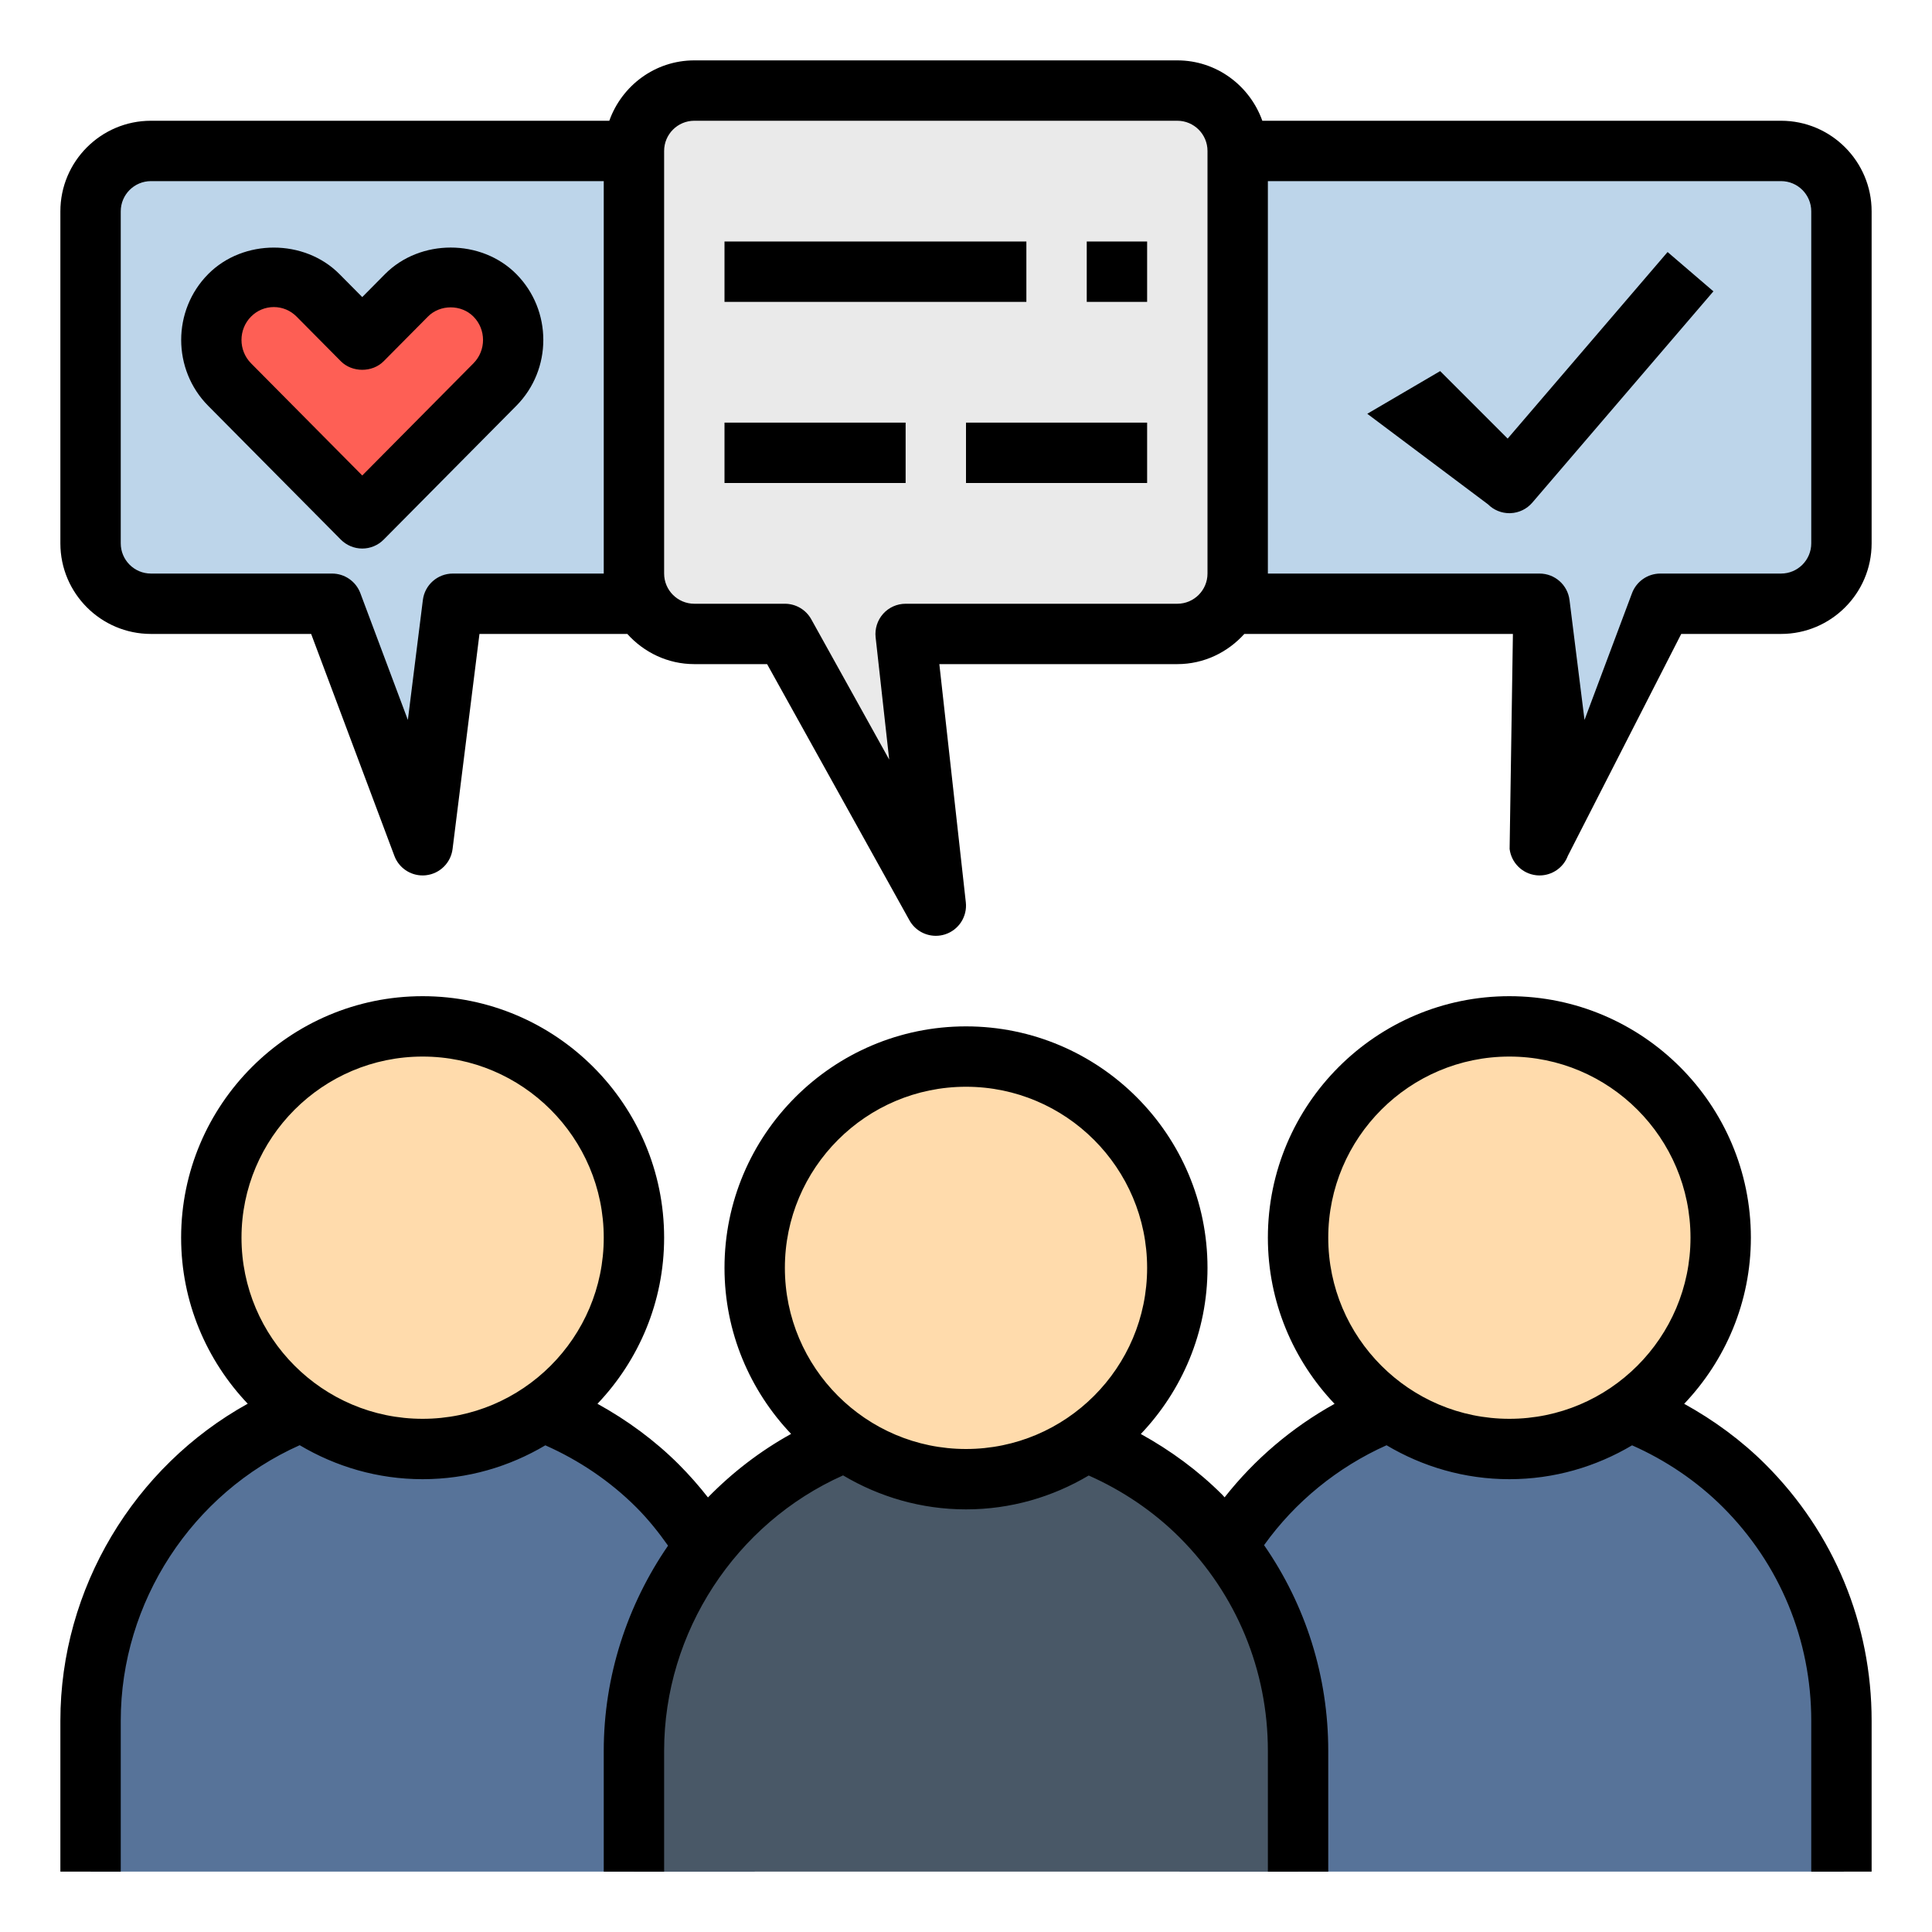 <?xml version="1.0" encoding="iso-8859-1"?>
<!-- Generator: Adobe Illustrator 22.0.1, SVG Export Plug-In . SVG Version: 6.00 Build 0)  -->
<svg version="1.1" id="Layer_1_1_" xmlns="http://www.w3.org/2000/svg" xmlns:xlink="http://www.w3.org/1999/xlink" x="0px" y="0px"
	 viewBox="0 0 64 64" style="enable-background:new 0 0 64 64;" xml:space="preserve">
<path style="fill:#BDD5EA;" d="M21,20h-6l-1,8l-3-8H5c-1.105,0-2-0.895-2-2V7c0-1.105,0.895-2,2-2h16"/>
<path style="fill:#FE5F55;" d="M13.464,9.784L12,11.261l-1.464-1.478c-0.809-0.816-2.12-0.816-2.929,0s-0.809,2.139,0,2.955
	L12,17.172l4.393-4.433c0.809-0.816,0.809-2.139,0-2.955C15.585,8.968,14.273,8.968,13.464,9.784z"/>
<path style="fill:#EAEAEA;" d="M39,21h-9l1,9l-5-9h-3c-1.105,0-2-0.895-2-2V5c0-1.105,0.895-2,2-2h16c1.105,0,2,0.895,2,2v14
	C41,20.105,40.105,21,39,21z"/>
<path style="fill:#BDD5EA;" d="M42,5h17c1.1,0,2,0.9,2,2v11c0,1.1-0.9,2-2,2h-4l-4,8v-8H41"/>
<path style="fill:#577399;" d="M57.858,49.733c-1.07-1.07-2.36-1.92-3.79-2.47h-7.98c-4.1,1.59-7.01,5.58-7.01,10.25V62h22v-4.487
	C61.078,54.473,59.848,51.723,57.858,49.733z"/>
<path style="fill:#577399;" d="M21.78,49.733c-1.07-1.07-2.36-1.92-3.79-2.47h-7.98C5.91,48.853,3,52.843,3,57.513V62h22v-4.487
	C25,54.473,23.77,51.723,21.78,49.733z"/>
<path style="fill:#495867;" d="M39.78,50.22c-1.07-1.07-2.36-1.92-3.79-2.47h-7.98C23.91,49.34,21,53.33,21,58v4h22v-4
	C43,54.96,41.77,52.21,39.78,50.22z"/>
<circle style="fill:#FFDBAC;" cx="32" cy="42" r="7"/>
<circle style="fill:#FFDBAC;" cx="50" cy="41" r="7"/>
<circle style="fill:#FFDBAC;" cx="14" cy="41" r="7"/>
<path d="M4,57c0-3.933,2.366-7.537,5.928-9.126C11.123,48.584,12.512,49,14,49c1.485,0,2.872-0.414,4.065-1.122
	c1.107,0.49,2.143,1.185,3.008,2.049c0.403,0.403,0.745,0.834,1.057,1.275C20.777,53.168,20,55.53,20,58v4h2v-4
	c0-3.933,2.366-7.537,5.928-9.126C29.123,49.584,30.512,50,32,50c1.485,0,2.872-0.414,4.065-1.122
	c1.107,0.49,2.143,1.185,3.008,2.049C40.961,52.815,42,55.327,42,58v4h2v-4c0-2.473-0.748-4.827-2.126-6.815
	c1.026-1.435,2.437-2.584,4.057-3.309C47.125,48.585,48.513,49,50,49c1.485,0,2.872-0.414,4.065-1.122
	c1.107,0.49,2.143,1.185,3.008,2.049C58.961,51.815,60,54.327,60,57v5h2v-5c0-3.207-1.247-6.221-3.513-8.487
	c-0.795-0.795-1.714-1.468-2.696-2.01C57.156,45.068,58,43.132,58,41c0-4.411-3.589-8-8-8s-8,3.589-8,8
	c0,2.133,0.844,4.068,2.209,5.504c-1.408,0.78-2.651,1.837-3.642,3.097c-0.028-0.028-0.052-0.06-0.08-0.088
	c-0.795-0.795-1.714-1.468-2.696-2.01C39.156,46.068,40,44.132,40,42c0-4.411-3.589-8-8-8s-8,3.589-8,8
	c0,2.131,0.843,4.065,2.206,5.5c-1.025,0.567-1.949,1.28-2.754,2.104c-0.295-0.377-0.615-0.742-0.964-1.092
	c-0.795-0.795-1.714-1.468-2.696-2.01C21.156,45.068,22,43.132,22,41c0-4.411-3.589-8-8-8s-8,3.589-8,8
	c0,2.131,0.843,4.065,2.206,5.5C4.441,48.586,2,52.623,2,57v5h2V57z M44,41c0-3.309,2.691-6,6-6s6,2.691,6,6s-2.691,6-6,6
	S44,44.309,44,41z M26,42c0-3.309,2.691-6,6-6s6,2.691,6,6s-2.691,6-6,6S26,45.309,26,42z M8,41c0-3.309,2.691-6,6-6s6,2.691,6,6
	s-2.691,6-6,6S8,44.309,8,41z"/>
<path d="M5,21h5.307l2.757,7.351C13.211,28.745,13.587,29,13.999,29c0.039,0,0.078-0.002,0.118-0.007
	c0.457-0.054,0.818-0.413,0.875-0.869L15.883,21h4.897c0.549,0.609,1.337,1,2.22,1h2.411l4.715,8.486C30.306,30.81,30.645,31,31,31
	c0.102,0,0.203-0.015,0.304-0.047c0.454-0.145,0.743-0.59,0.69-1.063L31.117,22H39c0.883,0,1.67-0.391,2.22-1h8.897l-0.109,7.124
	c0.057,0.457,0.418,0.815,0.875,0.869C50.923,28.998,50.962,29,51.001,29c0.412,0,0.788-0.255,0.936-0.649L55.693,21H59
	c1.654,0,3-1.346,3-3V7c0-1.654-1.346-3-3-3H41.816C41.402,2.839,40.302,2,39,2H23c-1.302,0-2.402,0.839-2.816,2H5
	C3.346,4,2,5.346,2,7v11C2,19.654,3.346,21,5,21z M42,6h17c0.552,0,1,0.449,1,1v11c0,0.551-0.448,1-1,1h-4
	c-0.417,0-0.79,0.259-0.937,0.649l-1.574,4.2l-0.497-3.973C51.93,19.375,51.504,19,51,19h-9V6z M22,5c0-0.551,0.448-1,1-1h16
	c0.552,0,1,0.449,1,1v14c0,0.551-0.448,1-1,1h-9c-0.284,0-0.556,0.121-0.745,0.333s-0.28,0.495-0.249,0.777l0.45,4.052l-2.582-4.648
	C26.698,20.197,26.363,20,26,20h-3c-0.552,0-1-0.449-1-1V5z M4,7c0-0.551,0.448-1,1-1h15v13h-5c-0.504,0-0.93,0.375-0.992,0.876
	l-0.497,3.973l-1.574-4.2C11.79,19.259,11.417,19,11,19H5c-0.552,0-1-0.449-1-1V7z"/>
<rect x="24" y="8" width="10" height="2"/>
<rect x="36" y="8" width="2" height="2"/>
<rect x="24" y="14" width="6" height="2"/>
<rect x="32" y="14" width="6" height="2"/>
<path d="M55.241,8.349l-5.298,6.18l-2.236-2.236l-2.414,1.414l4,3C49.48,16.895,49.735,17,50,17c0.013,0,0.025,0,0.038-0.001
	c0.278-0.01,0.54-0.137,0.721-0.348l6-7L55.241,8.349z"/>
<path d="M11.29,17.875c0.188,0.189,0.443,0.296,0.71,0.296s0.522-0.106,0.71-0.296l4.394-4.433c1.192-1.203,1.192-3.16,0-4.363
	c-1.161-1.172-3.189-1.17-4.349,0L12,9.841L11.245,9.08c-1.159-1.17-3.188-1.172-4.349,0c-1.192,1.203-1.192,3.16,0,4.363
	L11.29,17.875z M8.316,10.488c0.202-0.204,0.47-0.316,0.754-0.316c0.285,0,0.553,0.112,0.755,0.316l1.465,1.478
	c0.375,0.379,1.045,0.379,1.42,0l1.465-1.478c0.403-0.408,1.104-0.409,1.509,0c0.423,0.426,0.423,1.121,0,1.547L12,15.751
	l-3.684-3.716C7.894,11.608,7.894,10.914,8.316,10.488z"/>
</svg>
